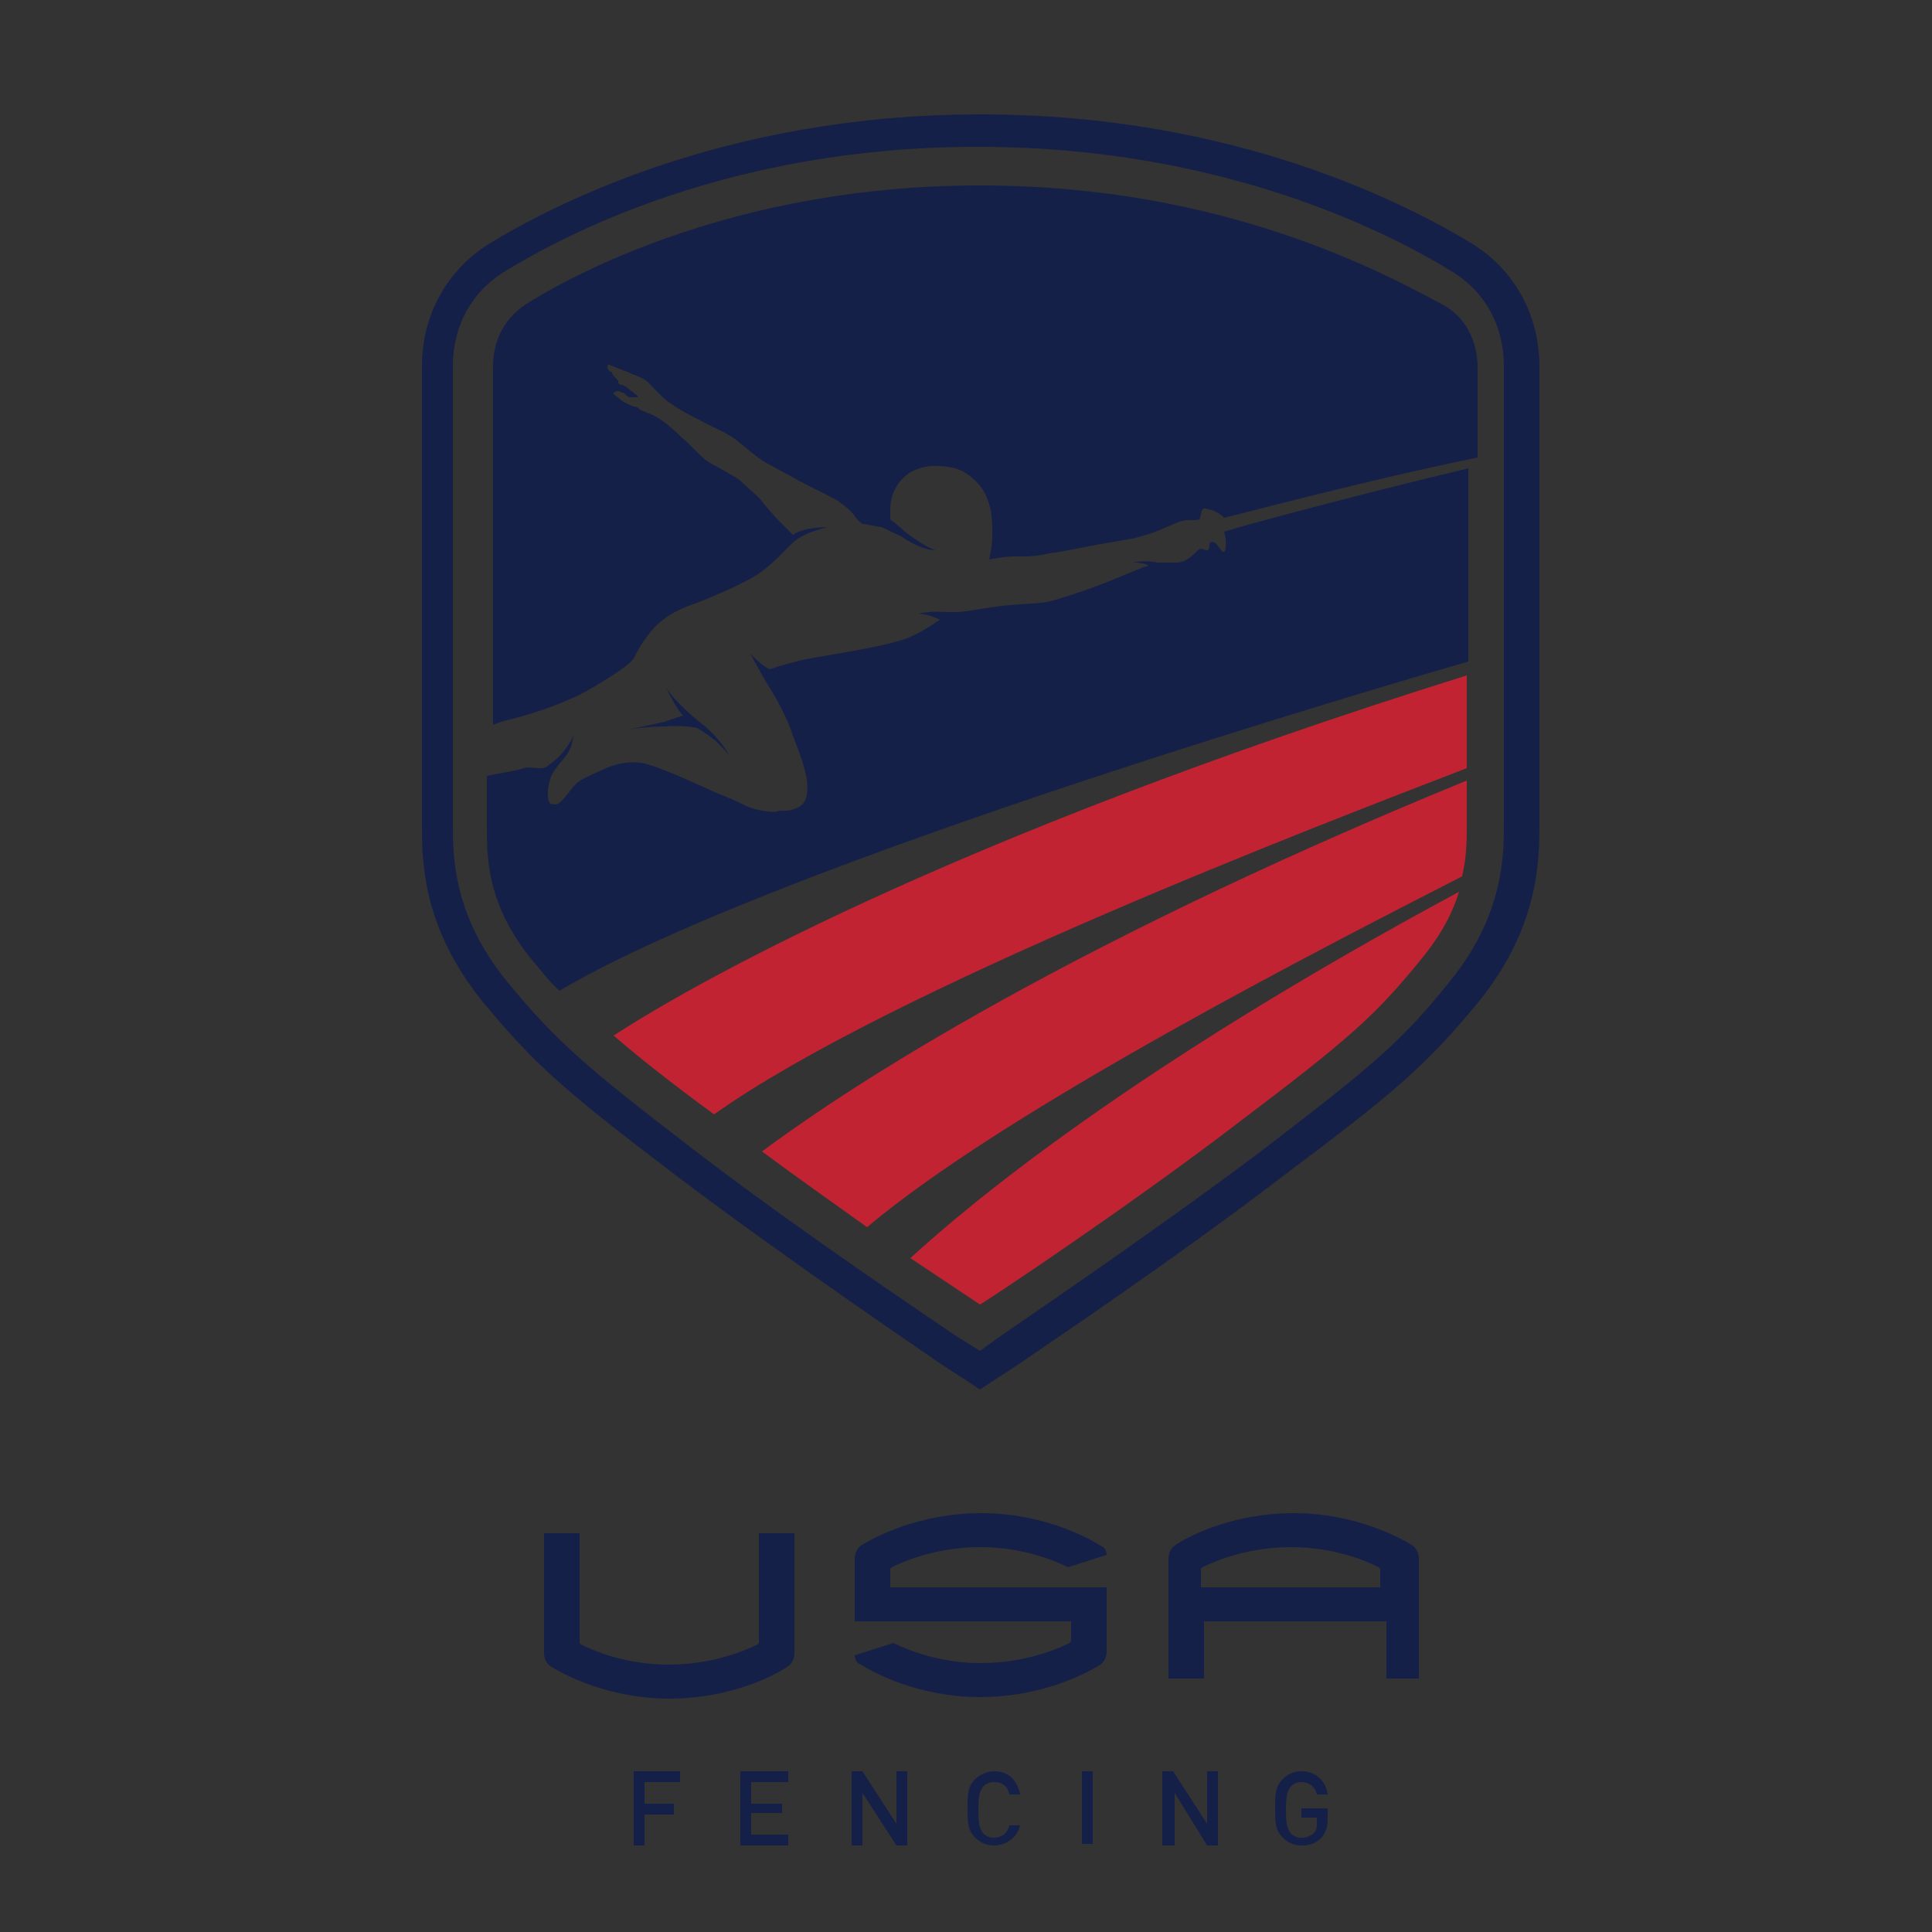 <?xml version="1.0" encoding="utf-8"?>
<!-- Generator: Adobe Illustrator 19.0.0, SVG Export Plug-In . SVG Version: 6.00 Build 0)  -->
<svg version="1.1" id="Layer_1" xmlns="http://www.w3.org/2000/svg" xmlns:xlink="http://www.w3.org/1999/xlink" x="0px" y="0px"
	 viewBox="0 0 125 125" style="enable-background:new 0 0 125 125;" xml:space="preserve">
<rect x="0" y="0" width="125" height="125" fill="#333333" stroke="none"/>
<style type="text/css">
	.st0{fill:#152048;}
	.st1{fill:#C12333;}
	.st2{clip-path:url(#XMLID_38_);fill:url(#XMLID_39_);}
	.st3{clip-path:url(#XMLID_40_);fill:url(#XMLID_41_);}
	.st4{clip-path:url(#XMLID_42_);}
	.st5{clip-path:url(#XMLID_43_);fill:url(#XMLID_44_);}
</style>
<g id="XMLID_2_">
	<g id="XMLID_28_">
		<path id="XMLID_37_" class="st0" d="M33.2,46.5c1.9-0.5,3.1-1,4.2-1.5c0.8-0.4,3.2-1.8,3.6-2.4c0.3-0.6,0.6-1.1,1-1.6
			c0.7-0.9,1.6-1.5,3.1-2l0,0c0.5-0.2,2.3-0.9,3.7-1.7c0.5-0.3,1.1-0.8,1.5-1.2c0.5-0.5,0.7-0.7,0.9-0.9c0.2-0.2,0.6-0.5,1.1-0.7
			c0.2-0.1,1.2-0.4,1.2-0.4s-1.5,0-2.2,0.5c0,0-0.6-0.6-1.1-1.1c-0.6-0.7-0.8-0.9-1-1.2c-0.3-0.3-1.1-1-1.3-1.2
			c-0.2-0.2-1.9-1.1-2.2-1.3c-0.4-0.3-1.1-1.1-1.6-1.5c-0.2-0.2-1.2-1.2-2-1.5c0,0-0.5-0.2-0.7-0.3c-0.1-0.1-0.2-0.2-0.4-0.2
			c-0.3-0.1-0.7-0.3-0.8-0.4c-0.1-0.1-0.5-0.4-0.5-0.4c-0.1-0.1,0.2-0.2,0.3-0.2c0.1,0,0.2,0.1,0.3,0.1c0.1,0,0.2,0.2,0.4,0.3
			c0.2,0,0.4,0,0.5,0c0.1,0,0.1-0.1-0.1-0.2c-0.1-0.1-0.4-0.3-0.5-0.4c-0.1-0.1-0.3-0.2-0.4-0.2c-0.1,0-0.2-0.1-0.2-0.2l0-0.1
			c0,0-0.1,0-0.1-0.1c0,0-0.3-0.2-0.3-0.4c-0.2-0.1-0.3-0.2-0.3-0.4c0-0.1,0-0.1,0.1-0.1c0,0,0.8,0.3,1,0.4c0.1,0,0.3,0.1,0.5,0.2
			c0.3,0.1,0.5,0.2,0.7,0.3c0.2,0.1,0.4,0.3,0.4,0.3c0.2,0.2,1,1.1,1.4,1.3c0.4,0.3,0.9,0.6,1.9,1.1c0.9,0.5,1.8,0.8,2.5,1.4
			c0,0,1.2,1,1.4,1.1c0.2,0.2,1.8,1,2.3,1.3c0.7,0.4,2.2,1.1,2.7,1.4c0.7,0.5,1,0.8,1.1,1c0.3,0.4,0.4,0.4,0.5,0.5
			c0.1,0,0.2,0,0.6,0.1c0.2,0,0.4,0.1,0.6,0.1c0.1,0,0.6,0.3,1.3,0.6c0.3,0.2,0.9,0.6,1.6,0.8c0.3,0.1,0.6,0.1,0.6,0.1
			c0,0-1.1-0.4-2.4-1.6c-0.1-0.1-0.4-0.3-0.5-0.4c0-0.2,0-0.3,0-0.6c0-1.3,0.7-2.1,1.4-2.5c0.8-0.4,1.5-0.4,2.3-0.3
			c0.8,0.1,1.3,0.4,1.9,1c0.6,0.6,0.8,1.4,0.9,1.8c0.1,0.6,0.1,1.2,0.1,1.6c0,0.7-0.1,1.1-0.2,1.6c0,0,0.9-0.2,1.7-0.2
			c1,0,1.3,0,2.2-0.2c0.9-0.1,2.1-0.4,3.9-0.7c1.7-0.3,1.4-0.2,2.7-0.6c0.6-0.2,1.8-0.8,2-0.8c0.3-0.1,0.9,0,1.1-0.1
			c0.1-0.1,0.1-0.7,0.3-0.7c0.2,0,0.8,0.1,1.3,0.6c1.7-0.4,9.1-2.4,16.4-3.9c0-3.1,0-5.3,0-5.8c0-1.5-0.6-3.1-2.1-4
			C89.8,17.8,79.3,12,63.5,12l-0.1,0l-0.1,0C47.6,12,37,17.8,34,19.7c-1.5,1-2.1,2.5-2.1,4c0,1.3,0,23.2,0,23.2
			C32.4,46.7,32.7,46.6,33.2,46.5"/>
		<path id="XMLID_36_" class="st0" d="M95,30.3c-7.5,1.8-14.2,3.6-15.8,4.1c0.2,0.6,0.1,1.3,0,1.3c0,0,0,0-0.1,0
			c-0.1-0.1-0.3-0.4-0.4-0.5c-0.1-0.1-0.3-0.2-0.4-0.1c-0.1,0.1,0,0.5-0.2,0.5c-0.2,0-0.4-0.2-0.6,0c-0.2,0.2-0.8,0.9-1.6,0.8
			c-0.4,0-0.7,0-1,0c0,0-0.9-0.2-1.6,0c0,0,0.8,0,1,0.2c-0.8,0.2-2.6,1.2-6,2.2c-0.9,0.3-1.6,0.2-3.5,0.4c-2.2,0.3-2.2,0.4-3.3,0.4
			c-0.7,0-1-0.1-2.1,0.1c0,0,0.6,0,1.4,0.4c-0.6,0.4-1.5,1-2.4,1.3c-2.4,0.7-5.3,1-6.9,1.4c-0.8,0.2-1.7,0.5-1.7,0.5
			c-0.8-0.4-1.3-1.1-1.3-1.1s0.9,1.7,1.3,2.3c0.5,0.8,1.2,2.1,1.5,3.1c0.5,1.3,1.1,2.8,0.9,3.8c-0.1,0.7-0.6,0.9-1,1
			c-0.2,0.1-0.8,0-0.9,0.1c-0.4,0.1-1.4-0.1-1.9-0.3c-0.6-0.3-1.5-0.7-1.8-0.8c-0.3-0.1-3.6-1.7-4.9-2c-0.9-0.2-1.8,0-2.5,0.3
			c-0.4,0.2-1.4,0.6-1.8,0.9c-0.4,0.3-1,1.3-1.3,1.4c-0.2,0.1-0.4,0-0.5,0c-0.1-0.1-0.3-0.6,0-1.6c0.1-0.4,0.4-0.7,0.6-1
			c0.2-0.2,0.7-0.8,0.8-1.3c0.1-0.5,0.2-0.7,0.2-0.7s-0.5,1.3-1.7,2.1c-0.2,0.2-0.4,0.2-0.6,0.2c-0.3,0-0.8-0.1-1,0
			c-0.6,0.2-1.5,0.3-2.4,0.5c0,1.8,0,3,0,3.3c0,2,0,5.1,3,8.7c0.6,0.7,1.1,1.4,1.7,1.9C50.2,55.8,91.2,43.9,95,42.8
			C95,38.6,95,33.9,95,30.3"/>
		<path id="XMLID_35_" class="st0" d="M45.5,46.9c-1.8-1.4-2.4-2.4-2.4-2.4s0.6,1.3,1.1,1.8c0,0-0.7,0.2-1.2,0.4
			c-0.9,0.2-2.3,0.5-2.3,0.5C41.8,47,43,47,43,47c1.2-0.1,2.1,0.1,2.1,0.1c0.7,0.4,1.5,1,2,1.7C47.2,48.8,46.4,47.6,45.5,46.9"/>
		<path id="XMLID_32_" class="st0" d="M63.4,89.9l-0.6-0.4l-2-1.3c-0.4-0.3-9.6-6.5-17-12.1c-7.1-5.4-9.1-7.1-12.5-11.2
			c-4-4.9-4-9.2-4-11.6c0-0.4,0-29.1,0-29.6c0-3.3,1.6-6.2,4.3-7.9c4.1-2.5,15.3-8.4,31.8-8.4h0.1c16.5,0,27.7,5.9,31.8,8.4
			c2.7,1.7,4.3,4.6,4.3,7.9c0,0.5,0,29.1,0,29.6c0,2.3,0,6.7-4,11.6C92.2,69,90.2,70.7,83,76.1c-7.3,5.6-16.6,11.8-17,12.1
			L63.4,89.9z M63.4,87.4l1.4-1c0.4-0.3,9.6-6.5,16.9-12c6.9-5.3,8.9-6.9,12.1-10.9c3.5-4.3,3.5-8.2,3.5-10.2c0-0.4,0-29.1,0-29.6
			c0-2.6-1.2-4.8-3.3-6.1c-3.9-2.4-14.7-8.1-30.7-8.1h-0.1c-16,0-26.7,5.7-30.6,8.1c-2.1,1.3-3.3,3.5-3.3,6.1c0,0.5,0,29.1,0,29.6
			c0,2.1,0,5.9,3.5,10.2c3.2,3.9,5.2,5.6,12.1,10.9c7.3,5.6,16.5,11.7,16.9,12L63.4,87.4z"/>
		<path id="XMLID_31_" class="st1" d="M94.9,43.7C61,54.3,44.3,64,39.7,67c1.5,1.3,3.5,2.9,6.5,5.1C57.6,64,85.3,53.4,94.9,49.7
			C94.9,48,94.9,45.9,94.9,43.7"/>
		<path id="XMLID_30_" class="st1" d="M63.4,84.4L63.4,84.4L63.4,84.4c0.1,0,9.6-6.3,16.9-11.9c7-5.3,8.7-6.8,11.7-10.5
			c1.3-1.6,2-3,2.4-4.3C73.2,69.1,62.6,78,58.9,81.4C61.6,83.2,63.4,84.4,63.4,84.4"/>
		<path id="XMLID_29_" class="st1" d="M94.9,53.3c0-0.3,0-1.3,0-2.8c-27.6,11.3-41.3,20.8-45.6,24c2.3,1.7,4.7,3.4,6.8,4.9
			c9.1-7.7,30.3-18.5,38.5-22.7C94.9,55.4,94.9,54.3,94.9,53.3"/>
	</g>
	<g id="XMLID_25_">
		<defs>
			<path id="XMLID_26_" d="M44.3,46.6L44.3,46.6L44.3,46.6z"/>
		</defs>
		<clipPath id="XMLID_38_">
			<use xlink:href="#XMLID_26_"  style="overflow:visible;"/>
		</clipPath>
		
			<linearGradient id="XMLID_39_" gradientUnits="userSpaceOnUse" x1="-332.371" y1="367.613" x2="-331.8" y2="367.613" gradientTransform="matrix(116.762 -40.204 -40.204 -116.762 53618.191 29611.891)">
			<stop  offset="0" style="stop-color:#141E40"/>
			<stop  offset="0.247" style="stop-color:#141E40"/>
			<stop  offset="0.374" style="stop-color:#172045"/>
			<stop  offset="0.962" style="stop-color:#172F56"/>
			<stop  offset="1" style="stop-color:#172F56"/>
		</linearGradient>
		<polygon id="XMLID_27_" class="st2" points="44.3,46.6 44.3,46.6 44.3,46.6 44.3,46.6 		"/>
	</g>
	<g id="XMLID_22_">
		<defs>
			<path id="XMLID_23_" d="M44.3,46.6L44.3,46.6L44.3,46.6z"/>
		</defs>
		<clipPath id="XMLID_40_">
			<use xlink:href="#XMLID_23_"  style="overflow:visible;"/>
		</clipPath>
		
			<linearGradient id="XMLID_41_" gradientUnits="userSpaceOnUse" x1="-332.378" y1="367.708" x2="-331.808" y2="367.708" gradientTransform="matrix(125.355 -43.163 -43.163 -125.355 57561.238 31801.18)">
			<stop  offset="0" style="stop-color:#525D64"/>
			<stop  offset="0.15" style="stop-color:#7A858C"/>
			<stop  offset="0.233" style="stop-color:#8E9AA2"/>
			<stop  offset="0.479" style="stop-color:#D8DADC"/>
			<stop  offset="0.597" style="stop-color:#FFFFFF"/>
			<stop  offset="0.739" style="stop-color:#FFFFFF"/>
			<stop  offset="0.77" style="stop-color:#F3F3F4"/>
			<stop  offset="0.818" style="stop-color:#DCDEE0"/>
			<stop  offset="0.878" style="stop-color:#BAC0C4"/>
			<stop  offset="0.948" style="stop-color:#8F9BA3"/>
			<stop  offset="0.95" style="stop-color:#8E9AA2"/>
			<stop  offset="1" style="stop-color:#8E9AA2"/>
		</linearGradient>
		<polygon id="XMLID_24_" class="st3" points="44.3,46.6 44.3,46.6 44.3,46.6 44.3,46.6 		"/>
	</g>
	<g id="XMLID_16_">
		<g id="XMLID_17_">
			<defs>
				<path id="XMLID_18_" d="M44.3,46.6"/>
			</defs>
			<clipPath id="XMLID_42_">
				<use xlink:href="#XMLID_18_"  style="overflow:visible;"/>
			</clipPath>
			<g id="XMLID_19_" class="st4">
				<defs>
					<path id="XMLID_20_" d="M44.3,46.6"/>
				</defs>
				<clipPath id="XMLID_43_">
					<use xlink:href="#XMLID_20_"  style="overflow:visible;"/>
				</clipPath>
				
					<linearGradient id="XMLID_44_" gradientUnits="userSpaceOnUse" x1="-332.219" y1="367.708" x2="-332.219" y2="367.708" gradientTransform="matrix(125.355 -43.163 -43.163 -125.355 57561.246 31801.197)">
					<stop  offset="0" style="stop-color:#525D64"/>
					<stop  offset="0.15" style="stop-color:#7A858C"/>
					<stop  offset="0.233" style="stop-color:#8E9AA2"/>
					<stop  offset="0.479" style="stop-color:#D8DADC"/>
					<stop  offset="0.597" style="stop-color:#FFFFFF"/>
					<stop  offset="0.739" style="stop-color:#FFFFFF"/>
					<stop  offset="0.77" style="stop-color:#F3F3F4"/>
					<stop  offset="0.818" style="stop-color:#DCDEE0"/>
					<stop  offset="0.878" style="stop-color:#BAC0C4"/>
					<stop  offset="0.948" style="stop-color:#8F9BA3"/>
					<stop  offset="0.95" style="stop-color:#8E9AA2"/>
					<stop  offset="1" style="stop-color:#8E9AA2"/>
				</linearGradient>
				<path id="XMLID_21_" class="st5" d="M44.3,46.6"/>
			</g>
		</g>
	</g>
	<g id="XMLID_3_">
		<polygon id="XMLID_15_" class="st0" points="41.7,115.3 41.7,116.7 43.6,116.7 43.6,117.4 41.7,117.4 41.7,119.4 41,119.4 
			41,114.6 44,114.6 44,115.3 		"/>
		<polygon id="XMLID_14_" class="st0" points="47.9,119.4 47.9,114.6 51,114.6 51,115.3 48.6,115.3 48.6,116.7 50.6,116.7 
			50.6,117.3 48.6,117.3 48.6,118.7 51,118.7 51,119.4 		"/>
		<polygon id="XMLID_13_" class="st0" points="58,119.4 55.8,116 55.8,119.4 55.1,119.4 55.1,114.6 55.8,114.6 58,118 58,114.6 
			58.7,114.6 58.7,119.4 		"/>
		<path id="XMLID_12_" class="st0" d="M64.3,119.4c-0.5,0-0.9-0.2-1.2-0.5c-0.5-0.5-0.5-1-0.5-1.9c0-0.9,0-1.4,0.5-1.9
			c0.3-0.3,0.8-0.5,1.2-0.5c0.9,0,1.5,0.5,1.7,1.5h-0.7c-0.1-0.5-0.4-0.8-1-0.8c-0.3,0-0.5,0.1-0.7,0.3c-0.2,0.3-0.3,0.5-0.3,1.5
			c0,1,0.1,1.2,0.3,1.5c0.2,0.2,0.4,0.3,0.7,0.3c0.5,0,0.9-0.3,1-0.8h0.7C65.8,118.9,65.1,119.4,64.3,119.4"/>
		<rect id="XMLID_11_" x="70" y="114.6" class="st0" width="0.7" height="4.7"/>
		<polygon id="XMLID_10_" class="st0" points="78.1,119.4 76,116 76,119.4 75.2,119.4 75.2,114.6 75.9,114.6 78.1,118 78.1,114.6 
			78.8,114.6 78.8,119.4 		"/>
		<path id="XMLID_9_" class="st0" d="M85.5,118.9c-0.4,0.4-0.8,0.5-1.3,0.5c-0.5,0-0.9-0.2-1.2-0.5c-0.5-0.5-0.5-1-0.5-1.9
			c0-0.9,0-1.4,0.5-1.9c0.3-0.3,0.7-0.5,1.2-0.5c1,0,1.6,0.7,1.7,1.5h-0.7c-0.1-0.5-0.5-0.8-1-0.8c-0.3,0-0.5,0.1-0.7,0.3
			c-0.2,0.3-0.3,0.5-0.3,1.5c0,1,0.1,1.2,0.3,1.5c0.2,0.2,0.4,0.3,0.7,0.3c0.3,0,0.6-0.1,0.8-0.3c0.2-0.2,0.2-0.4,0.2-0.7v-0.3h-1
			v-0.6h1.7v0.7C85.9,118.2,85.8,118.5,85.5,118.9"/>
		<path id="XMLID_6_" class="st0" d="M91.8,108.6l0-7.8c0,0,0-0.5-0.4-0.8c-0.8-0.5-3.7-2.1-7.7-2.1c-4.1,0-7,1.6-7.7,2.1
			c-0.4,0.3-0.4,0.8-0.4,0.8l0,7.8h2.3v-3.7h5.9h5.9v3.7H91.8z M83.6,102.7h-5.9l0-1.2l0.1-0.1c1-0.5,3.1-1.3,5.7-1.3h0h0
			c2.7,0,4.7,0.8,5.7,1.3l0.1,0.1l0,1.2H83.6z"/>
		<path id="XMLID_5_" class="st0" d="M51.4,99.2h-2.3l0,7.1l-0.1,0.1c-1,0.5-3.1,1.3-5.7,1.3h0h0c-2.7,0-4.7-0.8-5.7-1.3l-0.1-0.1
			l0-7.1h-2.3l0,7.8c0,0,0,0.5,0.4,0.8c0.8,0.5,3.7,2.1,7.7,2.1c4.1,0,7-1.6,7.7-2.1c0.4-0.3,0.4-0.8,0.4-0.8V99.2z"/>
		<path id="XMLID_4_" class="st0" d="M71.6,102.7h-14l0-1.2l0.1-0.1c1-0.5,3.1-1.3,5.7-1.3h0.1c2.5,0,4.6,0.8,5.6,1.3l2.5-0.8
			c0-0.2-0.1-0.5-0.4-0.6c-0.8-0.5-3.7-2.1-7.7-2.1c-4.1,0-7,1.6-7.8,2.1c-0.4,0.3-0.4,0.8-0.4,0.8l0,4.1h14l0,1.3l-0.1,0.1
			c-1,0.5-3.1,1.3-5.7,1.3h-0.1c-2.5,0-4.6-0.8-5.6-1.3l-2.5,0.8c0,0.2,0.1,0.5,0.4,0.6c0.8,0.5,3.7,2.1,7.7,2.1
			c4.1,0,7-1.6,7.8-2.1c0.4-0.3,0.4-0.8,0.4-0.8L71.6,102.7z"/>
	</g>
</g>
</svg>
